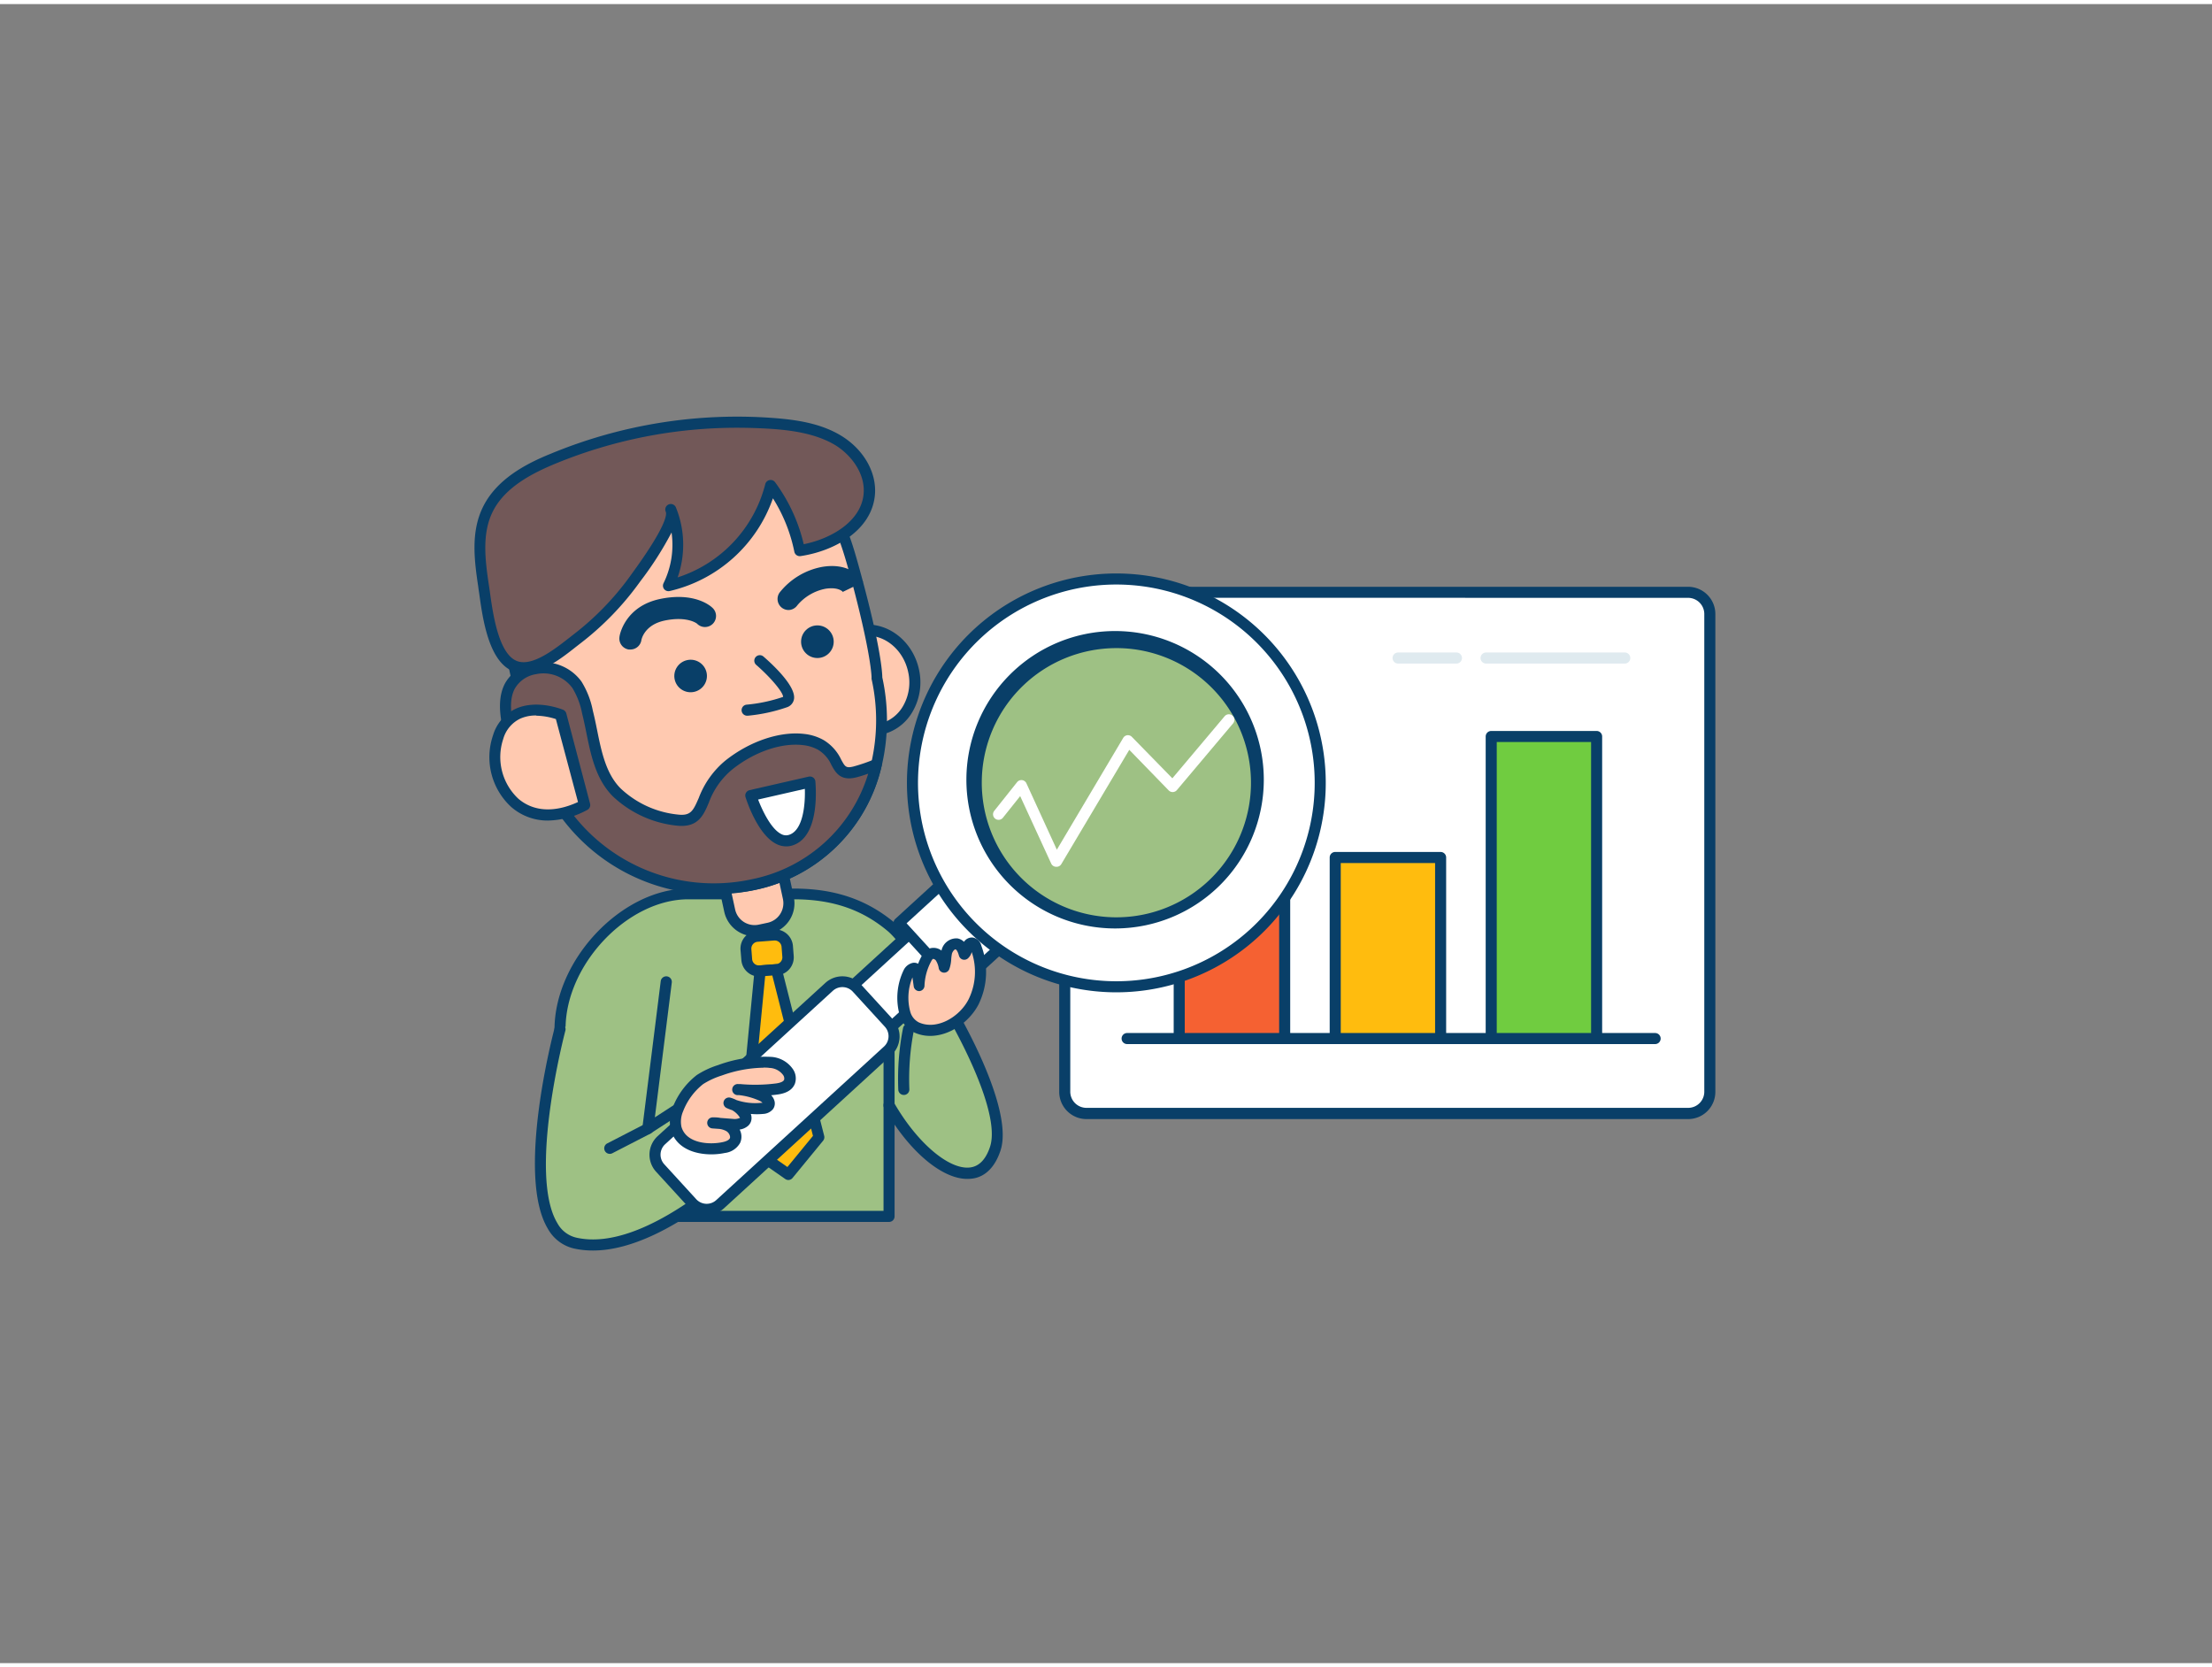 <svg xmlns="http://www.w3.org/2000/svg" viewBox="0 0 400 300" width="406" height="306" class="illustration styles_illustrationTablet__1DWOa"><rect x="0" y="0" width="400" height="300" fill="#808080" stroke="none"/><g id="_511_data_analytics_outline" data-name="#511_data_analytics_outline"><path d="M309.19,110.37v86.24a3.91,3.91,0,0,1-3.82,4h-109a3.92,3.92,0,0,1-3.83-4V110.37a3.92,3.92,0,0,1,3.83-4H305.37A3.91,3.91,0,0,1,309.19,110.37Z" fill="#fff"></path><path d="M305.37,201.62h-109a4.93,4.93,0,0,1-4.83-5V110.37a4.93,4.93,0,0,1,4.83-5H305.37a4.93,4.93,0,0,1,4.82,5v86.24A4.92,4.92,0,0,1,305.37,201.62Zm-109-94.27a2.94,2.94,0,0,0-2.83,3v86.24a2.93,2.93,0,0,0,2.83,3H305.37a2.92,2.92,0,0,0,2.82-3V110.37a2.93,2.93,0,0,0-2.82-3Z" fill="#093f68"></path><path d="M221.33,125.28H198a1,1,0,0,1,0-2h23.35a1,1,0,0,1,0,2Z" fill="#fff"></path><path d="M209.66,136.64H198a1,1,0,0,1,0-2h11.68a1,1,0,0,1,0,2Z" fill="#fff"></path><path d="M299.3,188.06H203.82a1,1,0,0,1,0-2H299.3a1,1,0,0,1,0,2Z" fill="#093f68"></path><rect x="213.24" y="158.83" width="19.06" height="28.24" fill="#f56132"></rect><path d="M232.31,188.06H213.24a1,1,0,0,1-1-1V158.83a1,1,0,0,1,1-1h19.07a1,1,0,0,1,1,1v28.23A1,1,0,0,1,232.31,188.06Zm-18.07-2h17.07V159.83H214.24Z" fill="#093f68"></path><rect x="241.45" y="154.32" width="19.06" height="32.74" fill="#ffbc0e"></rect><path d="M260.51,188.06H241.45a1,1,0,0,1-1-1V154.32a1,1,0,0,1,1-1h19.06a1,1,0,0,1,1,1v32.74A1,1,0,0,1,260.51,188.06Zm-18.06-2h17.06V155.32H242.45Z" fill="#093f68"></path><rect x="269.66" y="132.44" width="19.06" height="54.62" fill="#70cc40"></rect><path d="M288.72,188.06H269.66a1,1,0,0,1-1-1V132.44a1,1,0,0,1,1-1h19.06a1,1,0,0,1,1,1v54.62A1,1,0,0,1,288.72,188.06Zm-18.06-2h17.06V133.44H270.66Z" fill="#093f68"></path><path d="M180,207c-3,9.21-13,3-19.21-7.84v20.08H104.48l-3.21-33.85c0-12.6,12.15-24.43,23.19-24.43h19.08c7.22,0,12.78,1.89,17.64,6S183,197.78,180,207Z" fill="#9EC184"></path><path d="M160.77,220.22H104.48a1,1,0,0,1-1-.91l-3.21-33.85c0-12.69,12.21-25.52,24.19-25.52h19.08c7.43,0,13.24,2,18.28,6.22,5.4,4.55,22.28,31.5,19.11,41.13h0c-1.29,3.92-3.64,5-5.39,5.12-4.11.42-9.41-3.43-13.77-9.79v16.6A1,1,0,0,1,160.77,220.22Zm-55.38-2h54.38V199.14a1,1,0,0,1,.74-1,1,1,0,0,1,1.13.47c4.12,7.21,9.89,12.16,13.7,11.77,1.68-.17,2.92-1.43,3.69-3.75,2.81-8.55-13.59-34.84-18.5-39-4.66-3.92-10.05-5.75-17-5.75H124.46c-11,0-22.19,11.82-22.19,23.43ZM180,207h0Z" fill="#093f68"></path><path d="M160.77,200.14a1,1,0,0,1-1-1V171.59a1,1,0,0,1,2,0v27.55A1,1,0,0,1,160.77,200.14Z" fill="#093f68"></path><path d="M101.27,185.37S91.72,221.26,104,224c14.65,3.32,34.71-18.17,34.71-18.17L133,193.12l-15.8,10.23,3.33-26.49" fill="#9EC184"></path><path d="M107.22,225.39a15.92,15.92,0,0,1-3.45-.37,7.28,7.28,0,0,1-4.69-3.55c-5.8-9.6.93-35.27,1.22-36.36a1,1,0,0,1,1.23-.71,1,1,0,0,1,.71,1.22c-.07.26-6.82,25.94-1.45,34.82a5.25,5.25,0,0,0,3.42,2.62c12.74,2.89,30.25-14.29,33.3-17.4l-5-11.06-14.82,9.59a1,1,0,0,1-1.07,0,1,1,0,0,1-.46-1l3.32-26.5a1,1,0,0,1,2,.25l-3.06,24.37,14-9.07a1,1,0,0,1,.82-.12,1,1,0,0,1,.63.55l5.72,12.75a1,1,0,0,1-.18,1.09C138.65,207.38,121.67,225.39,107.22,225.39Z" fill="#093f68"></path><path d="M131.65,156.55h10.85a0,0,0,0,1,0,0v6.25a4.61,4.61,0,0,1-4.61,4.61h-1.64a4.61,4.61,0,0,1-4.61-4.61v-6.25a0,0,0,0,1,0,0Z" transform="translate(-31.12 32.61) rotate(-12.19)" fill="#ffc9b0"></path><path d="M136.44,168.57a5.64,5.64,0,0,1-5.47-4.43l-1.32-6.1a1.06,1.06,0,0,1,.14-.76,1,1,0,0,1,.63-.43l10.61-2.3a1,1,0,0,1,1.19.77l1.32,6.11a5.61,5.61,0,0,1-4.3,6.66l-1.6.35A6.12,6.12,0,0,1,136.44,168.57Zm-4.62-10,1.11,5.13a3.6,3.6,0,0,0,4.29,2.76l1.6-.34h0a3.62,3.62,0,0,0,2.76-4.29l-1.11-5.13Z" fill="#093f68"></path><ellipse cx="157.25" cy="122.25" rx="8.13" ry="9.09" transform="translate(-22.27 35.97) rotate(-12.19)" fill="#ffc9b0"></ellipse><path d="M157.62,132.3c-4.29,0-8.26-3.33-9.3-8.12-1.17-5.43,1.88-10.72,6.8-11.79s9.88,2.5,11.06,7.93a10.61,10.61,0,0,1-1.08,7.49,8.63,8.63,0,0,1-5.72,4.3A8.11,8.11,0,0,1,157.62,132.3Zm-.74-18.09a6.17,6.17,0,0,0-1.34.14c-3.84.83-6.2,5.05-5.26,9.41s4.83,7.23,8.68,6.4a6.7,6.7,0,0,0,4.4-3.33,8.54,8.54,0,0,0,.86-6.08C163.39,116.9,160.25,114.21,156.88,114.21Z" fill="#093f68"></path><path d="M90.57,106.49c1.4,9,4.16,24.74,8.7,32.26,7.82,12.95,23.21,23.45,36.88,20.5a28.55,28.55,0,0,0,22.32-21.72,34.92,34.92,0,0,0,.08-15.67s.15-3.85-3.67-17.9-5.95-21.35-34.15-19.84C99,85.28,89.17,97.5,90.57,106.49Z" fill="#ffc9b0"></path><path d="M131.61,160.71c-10.71,0-24.35-6.78-33.19-21.44-3.4-5.62-6.29-16.3-8.84-32.63-.62-4,.74-8.24,3.82-12S104.33,84,120.68,83.12c29.17-1.56,31.3,6.3,35.17,20.58,3.46,12.77,3.69,17.23,3.7,18.06a36.1,36.1,0,0,1-.11,16,29.66,29.66,0,0,1-23.07,22.47A22.8,22.8,0,0,1,131.61,160.71Zm-4.06-75.79c-2.06,0-4.31.06-6.76.2C109.41,85.73,100,89.64,95,95.86c-2.73,3.36-3.93,7.08-3.4,10.47h0c.92,5.91,3.72,23.88,8.57,31.9,6.39,10.6,19,20.52,31.24,20.52a21.31,21.31,0,0,0,4.57-.48,27.69,27.69,0,0,0,21.56-21,34.26,34.26,0,0,0,.07-15.22,1,1,0,0,1,0-.25s0-4-3.63-17.6C150.53,91.74,148.68,84.92,127.55,84.92Z" fill="#093f68"></path><path d="M145.32,133c-3.8-.46-8.94,1-13.5,4.58-6,4.78-3.75,10.66-9.43,10a18.78,18.78,0,0,1-10.85-5c-3.72-3.7-4.08-9.63-5.31-14.52a14.5,14.5,0,0,0-1.92-5,7.45,7.45,0,0,0-7.62-2.88c-9.87,2.33-3.27,15-1.31,20.7l4.29-.93.63,3.52a33.39,33.39,0,0,0,35.85,15.75,28.55,28.55,0,0,0,22.32-21.72,33.89,33.89,0,0,1-3.87,1.33c-3.77.95-2.52-2.74-6.15-4.87A8,8,0,0,0,145.32,133Z" fill="#725858"></path><path d="M129,161a34.37,34.37,0,0,1-29.53-17,1.4,1.4,0,0,1-.13-.34l-.44-2.5-3.28.71a1,1,0,0,1-1.16-.66c-.26-.76-.61-1.65-1-2.62-1.87-4.81-4.43-11.4-2.15-15.73a7.39,7.39,0,0,1,5.16-3.65,8.5,8.5,0,0,1,8.67,3.28,15.59,15.59,0,0,1,2.07,5.31c.28,1.1.52,2.27.75,3.4.79,3.93,1.61,8,4.3,10.66a17.68,17.68,0,0,0,10.26,4.69c2.4.29,2.82-.67,3.84-3a16.15,16.15,0,0,1,4.84-6.78c4.39-3.48,9.85-5.32,14.25-4.79h0a9.07,9.07,0,0,1,3.51,1.12,8.2,8.2,0,0,1,3.15,3.52c.7,1.28.86,1.59,2.25,1.24a31.4,31.4,0,0,0,3.75-1.29,1,1,0,0,1,1,.17,1,1,0,0,1,.32,1,29.66,29.66,0,0,1-23.07,22.47A35.41,35.41,0,0,1,129,161Zm-27.72-17.88a32.27,32.27,0,0,0,34.69,15.13A27.66,27.66,0,0,0,157,139.16c-.81.29-1.53.51-2.15.67-2.89.73-3.78-.91-4.5-2.23a6.14,6.14,0,0,0-2.4-2.75,7.24,7.24,0,0,0-2.74-.85h0c-3.89-.47-8.78,1.2-12.76,4.37a14,14,0,0,0-4.26,6c-1,2.39-2,4.64-5.91,4.18a19.82,19.82,0,0,1-11.43-5.26c-3.11-3.1-4-7.46-4.85-11.68-.24-1.16-.46-2.25-.73-3.31a13.76,13.76,0,0,0-1.77-4.64,6.48,6.48,0,0,0-6.57-2.49,5.39,5.39,0,0,0-3.85,2.64c-1.85,3.51.51,9.61,2.24,14.06.26.66.5,1.29.71,1.87l3.44-.75a1,1,0,0,1,.76.15,1,1,0,0,1,.43.65Z" fill="#093f68"></path><ellipse cx="124.89" cy="121.49" rx="2.95" ry="2.94" transform="translate(-22.84 29.12) rotate(-12.19)" fill="#093f68"></ellipse><circle cx="147.81" cy="115.3" r="2.95" fill="#093f68"></circle><path d="M135.15,128.68a1,1,0,0,1-.09-2,28.32,28.32,0,0,0,6.55-1.4c0-.85-2.28-3.54-4.84-5.77a1,1,0,1,1,1.31-1.51c1.78,1.55,5.88,5.39,5.5,7.68a1.88,1.88,0,0,1-1.21,1.45,30.19,30.19,0,0,1-7.12,1.55Z" fill="#093f68"></path><path d="M114,116.71l-.3,0a2,2,0,0,1-1.68-2.28c0-.23.92-5.54,7.4-6.87,6.18-1.27,9.07,1.28,9.38,1.58a2,2,0,1,1-2.76,2.89s-1.73-1.4-5.82-.56c-3.78.78-4.24,3.53-4.24,3.56A2,2,0,0,1,114,116.71Z" fill="#093f68"></path><path d="M142.6,109.57a2,2,0,0,1-1.17-.38,2,2,0,0,1-.45-2.78,12.79,12.79,0,0,1,7.69-4.64c4.43-.75,6.74,1.38,7.4,2.75l-3.6,1.74,0,.09s-.69-1-3.17-.63a8.83,8.83,0,0,0-5.12,3A2,2,0,0,1,142.6,109.57Z" fill="#093f68"></path><path d="M101.45,128.53s-8.73-3.61-11.36,4,3.81,18.33,15.64,12.26Z" fill="#ffc9b0"></path><path d="M99.13,147.64a10,10,0,0,1-6.68-2.45,12.22,12.22,0,0,1-3.3-12.95,7.75,7.75,0,0,1,4.14-4.83c3.81-1.72,8.35.12,8.54.2a1,1,0,0,1,.58.67l4.29,16.3a1,1,0,0,1-.51,1.14A15.49,15.49,0,0,1,99.13,147.64Zm-2.17-19a6.88,6.88,0,0,0-2.86.56A5.83,5.83,0,0,0,91,132.89a10.31,10.31,0,0,0,2.72,10.79c2.74,2.36,6.55,2.57,10.8.61l-4-15A12.06,12.06,0,0,0,97,128.68Z" fill="#093f68"></path><path d="M135.77,143.12l10.69-2.45s.93,9-3.38,10.48S135.77,143.12,135.77,143.12Z" fill="#fff"></path><path d="M142.15,152.31a3.93,3.93,0,0,1-1.77-.44c-3.35-1.68-5.34-7.76-5.56-8.45a1,1,0,0,1,.08-.8,1.06,1.06,0,0,1,.65-.48l10.68-2.44a1,1,0,0,1,.81.16,1,1,0,0,1,.41.71c0,.4,1,9.77-4,11.52A3.72,3.72,0,0,1,142.15,152.31Zm-5.06-8.47c.77,2,2.35,5.33,4.18,6.24a1.76,1.76,0,0,0,1.48.12c2.51-.88,2.88-5.56,2.79-8.29Z" fill="#093f68"></path><path d="M121.37,91.48a16.8,16.8,0,0,1-.49,13.69,24.94,24.94,0,0,0,18.52-18.1,29.6,29.6,0,0,1,5.22,11.77c5.72-.85,12-4.28,12.59-10,.41-4-2.2-7.81-5.62-9.89s-7.51-2.71-11.5-3A87.16,87.16,0,0,0,100,82.24c-4.74,2-9.62,4.67-11.82,9.3-2,4.17-1.38,9-.7,13.6.58,3.79,1.38,12.62,5.49,14.51,3.7,1.69,8.74-2.78,11.47-4.88a51.51,51.51,0,0,0,10.28-10.57C116.1,102.26,122.38,93.93,121.37,91.48Z" fill="#725858"></path><path d="M94.74,121a5.25,5.25,0,0,1-2.22-.47c-4.2-1.93-5.25-9.49-5.87-14q-.11-.69-.18-1.26c-.76-5-1.27-9.84.78-14.16,2.45-5.17,7.88-8,12.34-9.8a88.07,88.07,0,0,1,40.58-6.44c3.83.31,8.23.92,11.94,3.18,4.12,2.51,6.51,6.76,6.09,10.84-.64,6.26-7.21,10-13.43,10.93a1,1,0,0,1-1.13-.8,28.77,28.77,0,0,0-3.87-9.65,26,26,0,0,1-18.68,16.77,1,1,0,0,1-1-.36,1,1,0,0,1-.1-1.06,15.77,15.77,0,0,0,1.45-9.17,60.92,60.92,0,0,1-5.62,8.79l-.32.44A52.75,52.75,0,0,1,105,115.57l-.85.66C101.65,118.21,98.08,121,94.74,121ZM133.3,76.61a86.23,86.23,0,0,0-33,6.55c-4.12,1.72-9.14,4.27-11.29,8.81-1.81,3.82-1.32,8.33-.62,13,.06.38.12.81.19,1.28.53,3.84,1.52,11,4.73,12.47,2.78,1.28,7-2.08,9.57-4.08l.87-.68a50.76,50.76,0,0,0,10.08-10.36l.32-.45c6.47-8.85,6.42-10.9,6.25-11.32a1,1,0,1,1,1.85-.75h0a17.9,17.9,0,0,1,.29,12.59,23.91,23.91,0,0,0,15.84-16.85,1,1,0,0,1,.78-.75,1,1,0,0,1,1,.39,30.61,30.61,0,0,1,5.18,11.21c5-1,10.32-4.13,10.82-9,.39-3.77-2.3-7.2-5.14-8.93-3.35-2-7.47-2.61-11-2.89Q136.66,76.61,133.3,76.61Z" fill="#093f68"></path><rect x="134.97" y="168.45" width="7.45" height="6.29" rx="2.24" transform="translate(-12.92 11.3) rotate(-4.46)" fill="#ffbc0e"></rect><path d="M137.28,175.85a3.24,3.24,0,0,1-3.22-3l-.15-1.81a3.25,3.25,0,0,1,3-3.48l3-.23a3.25,3.25,0,0,1,3.48,3l.14,1.81a3.25,3.25,0,0,1-3,3.48l-3,.23Zm2.83-6.52H140l-3,.23a1.24,1.24,0,0,0-1.13,1.33l.14,1.81a1.23,1.23,0,0,0,1.33,1.13l3-.23h0a1.16,1.16,0,0,0,.84-.43,1.18,1.18,0,0,0,.29-.9l-.14-1.81A1.24,1.24,0,0,0,140.11,169.33Z" fill="#093f68"></path><polygon points="137.46 174.84 134.44 205.97 142.57 211.64 148.1 204.9 140.42 174.61 137.46 174.84" fill="#ffbc0e"></polygon><path d="M142.57,212.64a1,1,0,0,1-.57-.18l-8.13-5.67a1,1,0,0,1-.43-.92l3-31.12a1,1,0,0,1,.92-.91l3-.23a1,1,0,0,1,1,.75l7.68,30.3a1,1,0,0,1-.2.88l-5.52,6.73A1,1,0,0,1,142.57,212.64Zm-7.08-7.16,6.9,4.81,4.62-5.63-7.35-29-1.29.1Z" fill="#093f68"></path><rect x="158.33" y="165.43" width="10.22" height="21.05" transform="translate(182.93 -63.4) rotate(47.54)" fill="#fff"></rect><path d="M159.12,187.83a1,1,0,0,1-.74-.32L151.49,180a1,1,0,0,1-.27-.72,1,1,0,0,1,.33-.69l15.53-14.21a1,1,0,0,1,1.41.06l6.9,7.54a1,1,0,0,1,.26.72,1,1,0,0,1-.32.69L159.8,187.57A1,1,0,0,1,159.12,187.83Zm-5.48-8.47,5.54,6.06,14.06-12.86-5.55-6.06Z" fill="#093f68"></path><rect x="167.75" y="154.31" width="15.69" height="21.05" transform="translate(178.67 -75.98) rotate(47.54)" fill="#fff"></rect><path d="M173.12,178.73h0a1,1,0,0,1-.7-.32l-10.59-11.58a1,1,0,0,1,.07-1.41l15.53-14.21a1,1,0,0,1,1.41.06l10.59,11.58a1,1,0,0,1-.06,1.41L173.8,178.47A1,1,0,0,1,173.12,178.73Zm-9.18-12.51,9.24,10.1,14.06-12.86L178,153.36Z" fill="#093f68"></path><rect x="132.22" y="173.24" width="15.69" height="48.23" rx="3.56" transform="translate(191.11 -39.2) rotate(47.54)" fill="#fff"></rect><path d="M127.79,218.94a4.58,4.58,0,0,1-3.37-1.48h0l-5.78-6.32a4.56,4.56,0,0,1,.29-6.44L149.25,177a4.57,4.57,0,0,1,6.45.29l5.78,6.32a4.56,4.56,0,0,1-.29,6.44l-30.32,27.75A4.56,4.56,0,0,1,127.79,218.94Zm24.54-41.18a2.55,2.55,0,0,0-1.73.67l-30.32,27.74a2.56,2.56,0,0,0-.16,3.62l5.78,6.32h0a2.56,2.56,0,0,0,3.62.16l30.32-27.75a2.54,2.54,0,0,0,.16-3.61l-5.78-6.32A2.54,2.54,0,0,0,152.33,177.76Z" fill="#093f68"></path><path d="M174.65,165.7A36.87,36.87,0,1,0,177,113.61,36.88,36.88,0,0,0,174.65,165.7Z" fill="#fff" stroke="#093f68" stroke-linecap="round" stroke-linejoin="round" stroke-width="2"></path><ellipse cx="201.86" cy="140.81" rx="25.35" ry="25.34" transform="translate(57.7 340.28) rotate(-89.04)" fill="#9EC184"></ellipse><path d="M201.87,167.15h-.45a26.89,26.89,0,1,1,.45,0Zm0-50.69a24.32,24.32,0,0,0-24.33,23.94h0a24.34,24.34,0,1,0,24.74-23.94Zm-25.33,23.92h0Z" fill="#093f68"></path><path d="M191,156h-.05a1,1,0,0,1-.86-.58l-5.61-12.2-3.12,3.91a1,1,0,0,1-1.57-1.24l4.13-5.19a1,1,0,0,1,.91-.37,1,1,0,0,1,.78.58l5.5,12,12-20.21a1,1,0,0,1,.74-.49,1,1,0,0,1,.83.3L212,140l9.45-11.22a1,1,0,0,1,1.53,1.29l-10.16,12.06a1,1,0,0,1-1.48.06l-7.13-7.34-12.33,20.73A1,1,0,0,1,191,156Z" fill="#fff"></path><path d="M122.59,199.84a12.61,12.61,0,0,1,4-5.38,14.84,14.84,0,0,1,3.61-1.68,23.14,23.14,0,0,1,9.1-1.43,4.13,4.13,0,0,1,3.22,1.73,2,2,0,0,1,.29,1.75c-.35.93-1.5,1.22-2.48,1.34a31.2,31.2,0,0,1-6.83.06,13.63,13.63,0,0,1,4.3,1.1c.76.33,1.62,1.17,1.14,1.86a1.42,1.42,0,0,1-1.07.46,11.64,11.64,0,0,1-6-1,4.79,4.79,0,0,1,2.66,1.88,1.43,1.43,0,0,1,.33.86c0,1-1.35,1.21-2.31,1.13l-3.66-.27a6.19,6.19,0,0,1,3,.63,2.13,2.13,0,0,1,1,2.58,2.74,2.74,0,0,1-2,1.26c-3,.62-7.53.06-8.56-3.48A5.64,5.64,0,0,1,122.59,199.84Z" fill="#ffc9b0"></path><path d="M128.64,208c-3,0-6.36-1.08-7.33-4.42a6.54,6.54,0,0,1,.34-4.07h0a13.67,13.67,0,0,1,4.35-5.85,15.74,15.74,0,0,1,3.85-1.8,24.36,24.36,0,0,1,9.51-1.49,5.14,5.14,0,0,1,4,2.19,2.93,2.93,0,0,1,.39,2.64c-.63,1.67-2.64,1.91-3.3,2-.35.05-.69.08-1,.11a2.37,2.37,0,0,1,.59,1,1.74,1.74,0,0,1-.25,1.5,2.44,2.44,0,0,1-1.79.88,11.87,11.87,0,0,1-2.23,0,2.06,2.06,0,0,1,.13.76,1.86,1.86,0,0,1-.62,1.39,3,3,0,0,1-1.53.68,2.71,2.71,0,0,1,.08,2.42,3.64,3.64,0,0,1-2.75,1.81A11.9,11.9,0,0,1,128.64,208Zm9.48-15.67a23.23,23.23,0,0,0-7.59,1.41,14.18,14.18,0,0,0-3.37,1.55,11.54,11.54,0,0,0-3.63,4.92h0a4.68,4.68,0,0,0-.3,2.82c.86,3,5,3.27,7.4,2.77.74-.15,1.2-.4,1.35-.71s-.13-1-.64-1.29a3.38,3.38,0,0,0-1.27-.4l-1.25-.09a1,1,0,0,1-.93-1.06,1,1,0,0,1,1-.94c.42,0,.89,0,1.36.1l2.33.18a2.24,2.24,0,0,0,1.25-.2,1.5,1.5,0,0,1-.16-.23,3.92,3.92,0,0,0-1.28-1.15,8.93,8.93,0,0,1-1-.39,1,1,0,0,1,.68-1.87,5.46,5.46,0,0,1,1.1.43,10.62,10.62,0,0,0,4.51.5l.2,0a1.89,1.89,0,0,0-.57-.39,12.49,12.49,0,0,0-3.65-1l-.34,0a1,1,0,0,1,.18-2l.35,0a30,30,0,0,0,6.28-.09c1-.11,1.54-.36,1.67-.7a1.07,1.07,0,0,0-.2-.86,3.19,3.19,0,0,0-2.46-1.27C138.86,192.32,138.49,192.31,138.12,192.31Zm-15.53,7.53h0Z" fill="#093f68"></path><path d="M110.27,207.91a1,1,0,0,1-.46-1.89l6.91-3.56a1,1,0,0,1,.92,1.78l-6.91,3.56A1,1,0,0,1,110.27,207.91Z" fill="#093f68"></path><path d="M293.81,119.25H268.73a1,1,0,0,1,0-2h25.08a1,1,0,0,1,0,2Z" fill="#dfeaef"></path><path d="M263.37,119.25H252.82a1,1,0,0,1,0-2h10.55a1,1,0,0,1,0,2Z" fill="#dfeaef"></path><path d="M164.33,175.08c.28-.5.94-1,1.32-.58a.94.94,0,0,1,.2.54l.37,2.4a11.15,11.15,0,0,1,1.33-4.82,1.87,1.87,0,0,1,.66-.81,1.49,1.49,0,0,1,1.81.46,4.35,4.35,0,0,1,.75,1.89,17.54,17.54,0,0,0,.43-2.61c.2-.87.91-1.76,1.78-1.61s1.21,1.07,1.43,1.87a2.2,2.2,0,0,0,.52-1.19c.12-.42.45-.89.89-.83s.58.46.71.82a12.26,12.26,0,0,1-.44,9.81c-1.81,3.43-6.46,6.39-10.35,4.63C162.5,183.6,162.87,177.68,164.33,175.08Z" fill="#ffc9b0"></path><path d="M168.21,186.58a6.87,6.87,0,0,1-2.89-.62,5,5,0,0,1-2.63-3.15,11.52,11.52,0,0,1,.77-8.22,2.4,2.4,0,0,1,1.66-1.23,1.4,1.4,0,0,1,.9.18,11.86,11.86,0,0,1,.65-1.4,2.9,2.9,0,0,1,1-1.18,2.34,2.34,0,0,1,2.58.19,2.75,2.75,0,0,1,2.88-2.2,2.22,2.22,0,0,1,1.19.62,1.7,1.7,0,0,1,1.61-.77,1.93,1.93,0,0,1,1.52,1.46,13.38,13.38,0,0,1-.5,10.63C175.31,184.05,171.76,186.58,168.21,186.58ZM165,176a9.61,9.61,0,0,0-.4,6.19,3.07,3.07,0,0,0,1.56,1.95c3.26,1.47,7.39-1,9-4.19a11.25,11.25,0,0,0,.56-8.53,2.34,2.34,0,0,1-.71,1.16,1,1,0,0,1-.94.19,1,1,0,0,1-.66-.69c-.22-.81-.48-1.13-.63-1.15s-.53.34-.65.84a8.6,8.6,0,0,0-.12.94,6.15,6.15,0,0,1-.35,1.81,1,1,0,0,1-1.9-.14,3.61,3.61,0,0,0-.54-1.46c-.18-.22-.47-.3-.54-.25a1.32,1.32,0,0,0-.29.42,10.09,10.09,0,0,0-1.21,4.39,1,1,0,0,1-.95,1,1,1,0,0,1-1-.85Zm-.66-.92h0Z" fill="#093f68"></path><path d="M163.44,197.26a1,1,0,0,1-1-.93,47.39,47.39,0,0,1,.86-11.17,1,1,0,0,1,1.18-.77,1,1,0,0,1,.78,1.18,45.71,45.71,0,0,0-.82,10.62,1,1,0,0,1-.93,1.07Z" fill="#093f68"></path></g></svg>